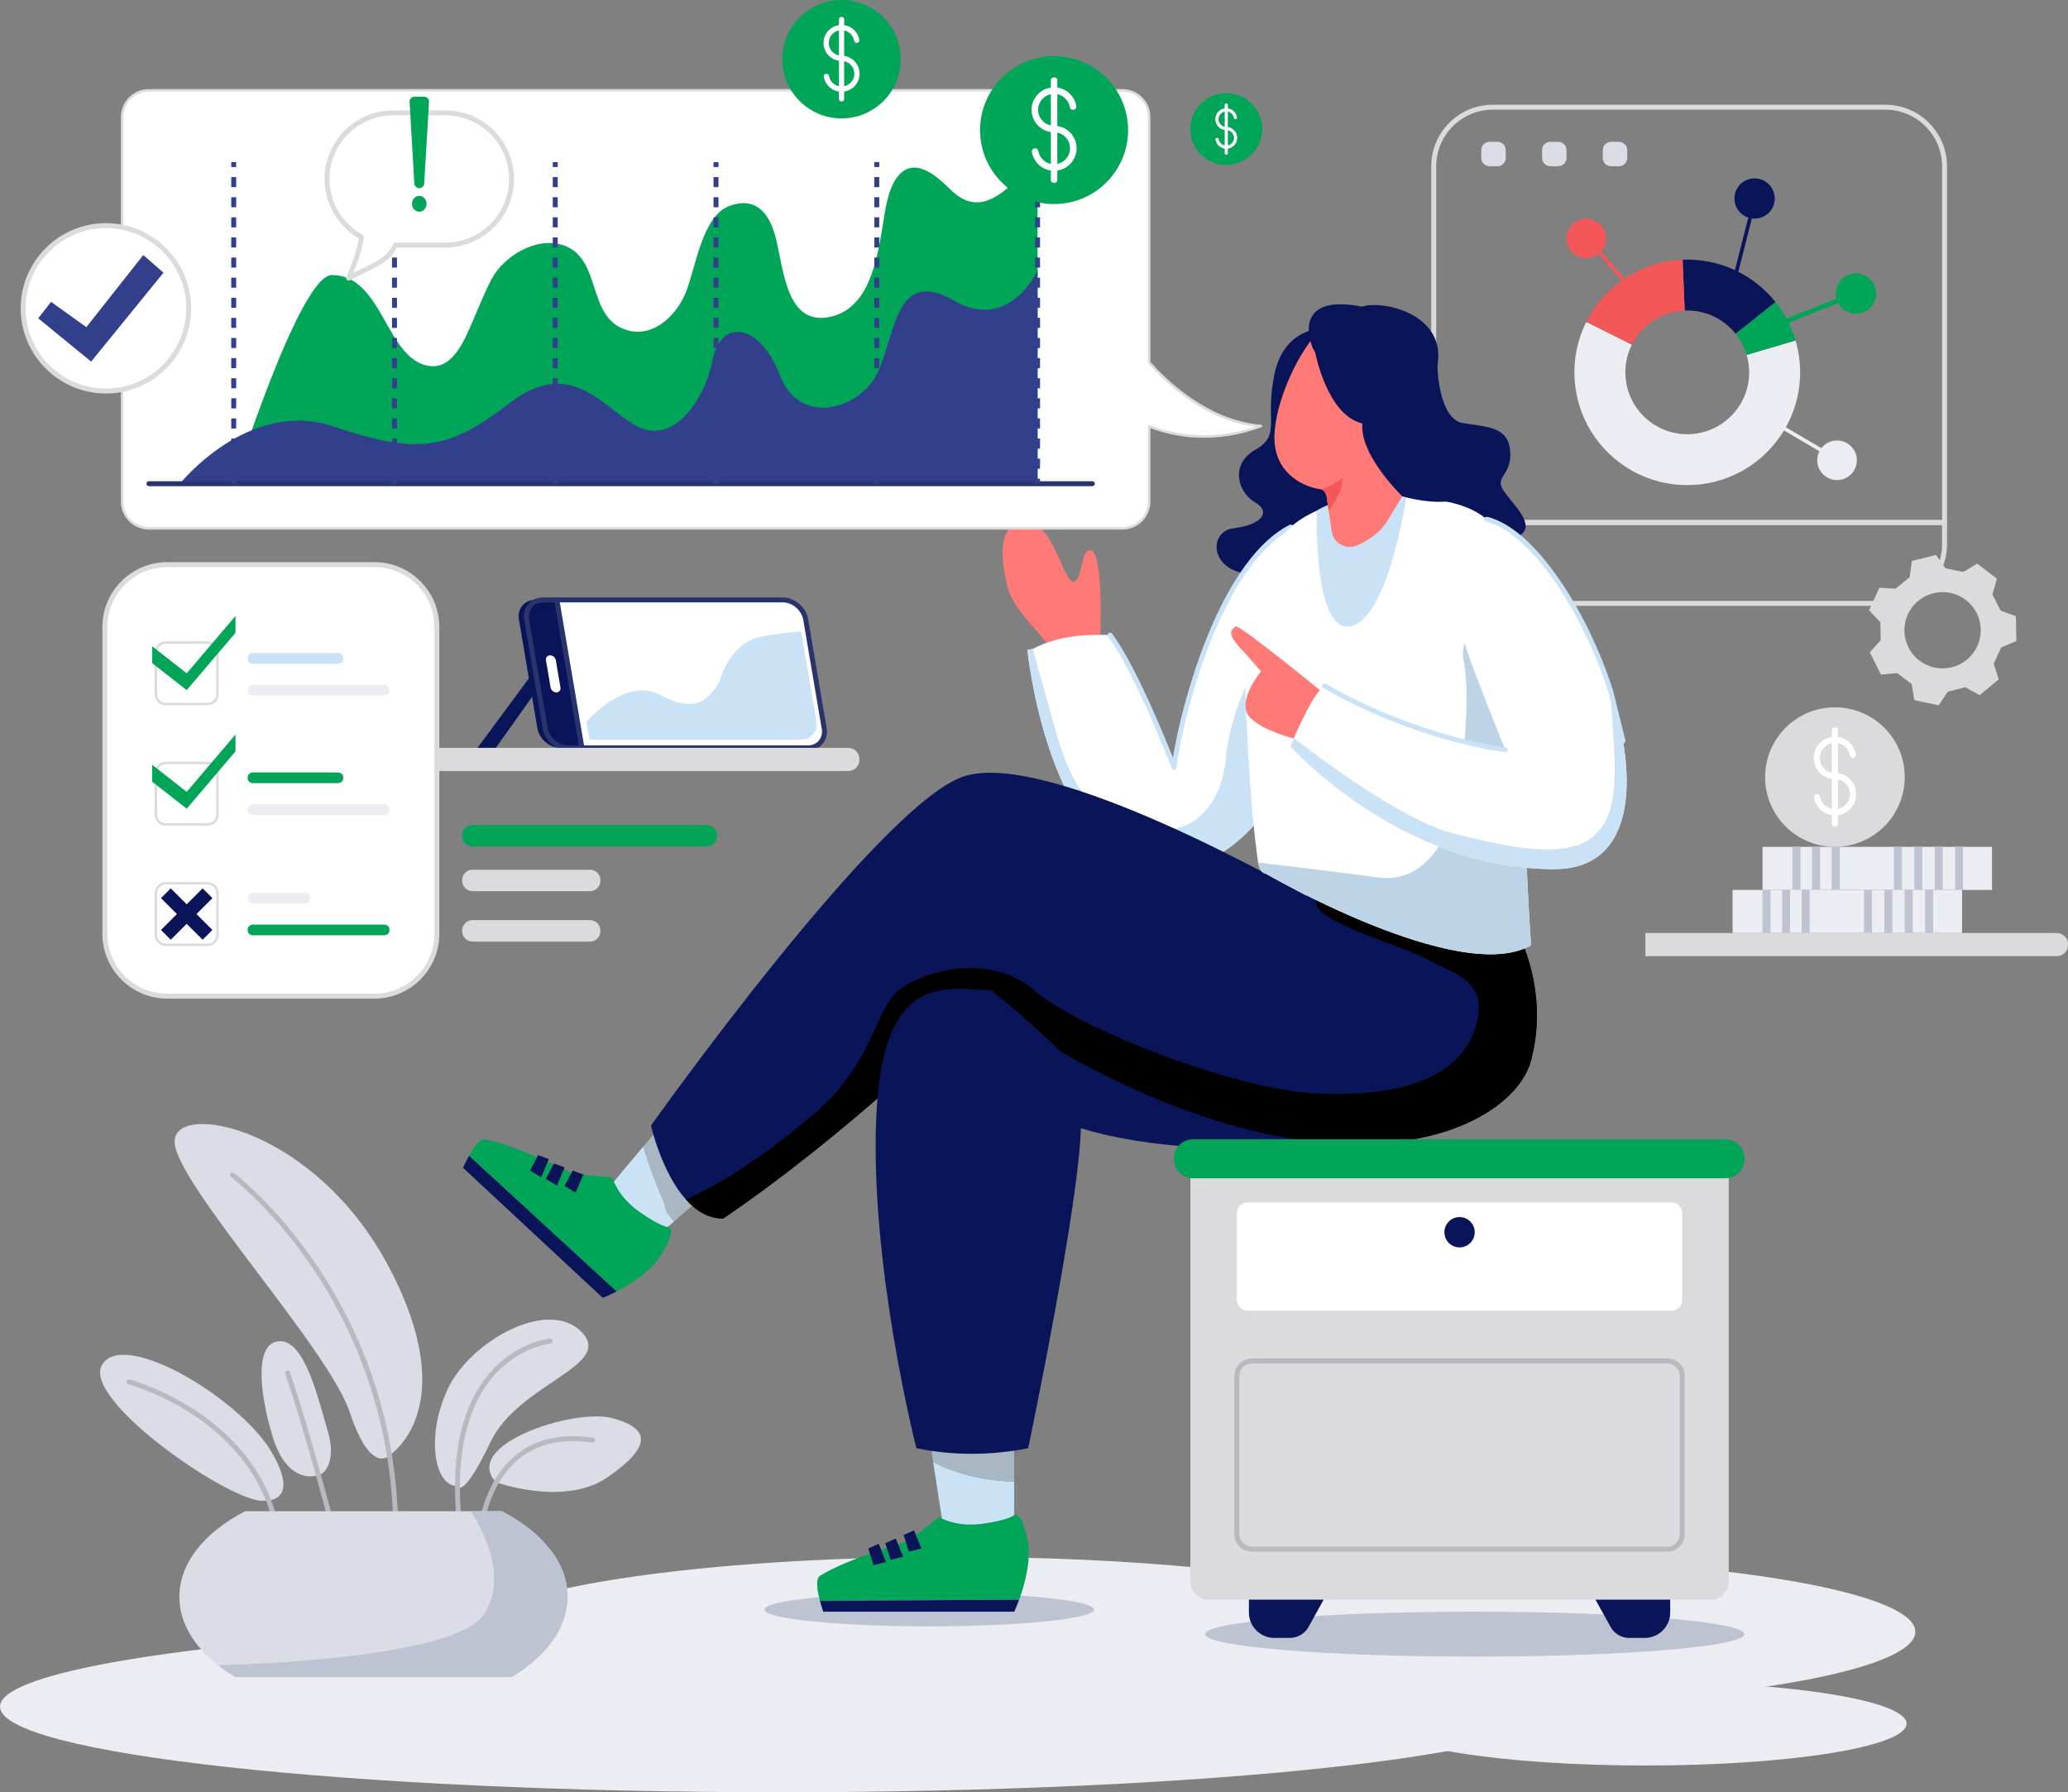 <svg width="457" height="396" viewBox="0 0 457 396" fill="none" xmlns="http://www.w3.org/2000/svg">
<rect x="0" y="0" width="457" height="396" fill="#808080" stroke="none"/>
<g clip-path="url(#clip0_9_1875)">
<path d="M445.587 141.649C445.538 138.976 445.535 138.84 445.486 136.167L442.103 134.904C441.409 133.531 440.993 132.705 440.299 131.332L441.294 127.863C439.172 126.234 439.063 126.151 436.94 124.524L433.842 126.378C432.334 126.064 431.427 125.874 429.921 125.56L427.826 122.62C425.228 123.263 425.096 123.295 422.497 123.937L422.016 127.513C420.831 128.494 420.117 129.084 418.931 130.065L415.323 129.868C414.206 132.298 414.149 132.421 413.031 134.851L415.531 137.456C415.559 138.993 415.576 139.919 415.604 141.457L413.201 144.151C414.407 146.537 414.469 146.66 415.673 149.047L419.27 148.719C420.491 149.656 421.226 150.22 422.447 151.156L423.058 154.712C425.677 155.26 425.811 155.287 428.431 155.834L430.418 152.82C431.912 152.451 432.811 152.229 434.306 151.859L437.471 153.599C439.533 151.894 439.638 151.808 441.7 150.103L440.579 146.672C441.222 145.274 441.609 144.433 442.251 143.035L445.587 141.649ZM429.072 147.679C424.414 147.563 420.732 143.697 420.849 139.044C420.966 134.391 424.837 130.713 429.495 130.829C434.154 130.945 437.836 134.813 437.718 139.466C437.602 144.119 433.731 147.796 429.072 147.679Z" fill="#DBDBDD"/>
<path d="M405.494 187.106C414.015 187.106 420.923 180.206 420.923 171.695C420.923 163.184 414.015 156.284 405.494 156.284C396.973 156.284 390.065 163.184 390.065 171.695C390.065 180.206 396.973 187.106 405.494 187.106Z" fill="#DBDBDD"/>
<path d="M405.494 170.787C403.613 170.787 402.096 169.228 402.169 167.334C402.235 165.611 403.64 164.207 405.365 164.142C407.064 164.077 408.494 165.286 408.773 166.89C408.83 167.22 409.113 167.463 409.447 167.463C409.872 167.463 410.192 167.079 410.121 166.661C409.734 164.417 407.75 162.719 405.38 162.776C402.891 162.835 400.859 164.863 400.801 167.351C400.739 169.992 402.864 172.153 405.495 172.153V172.152C407.376 172.152 408.893 173.711 408.82 175.605C408.754 177.327 407.35 178.732 405.625 178.797C403.925 178.861 402.495 177.652 402.217 176.048C402.16 175.718 401.877 175.476 401.543 175.476C401.117 175.476 400.797 175.86 400.869 176.278C401.256 178.522 403.239 180.22 405.609 180.164C408.1 180.105 410.13 178.076 410.188 175.589C410.249 172.948 408.124 170.787 405.494 170.787Z" fill="white"/>
<path d="M405.494 160.689C405.123 160.689 404.82 160.961 404.82 161.295V182.095C404.82 182.431 405.121 182.701 405.494 182.701C405.865 182.701 406.168 182.429 406.168 182.095V161.295C406.167 160.961 405.865 160.689 405.494 160.689Z" fill="white"/>
<path d="M429.717 115.998H316.834C316.532 115.998 316.287 115.753 316.287 115.451V36.74C316.287 29.239 322.396 23.138 329.905 23.138H416.646C424.155 23.138 430.263 29.239 430.263 36.74V115.453C430.264 115.753 430.02 115.998 429.717 115.998ZM317.382 114.906H429.17V36.74C429.17 29.843 423.552 24.23 416.646 24.23H329.906C323.001 24.23 317.382 29.841 317.382 36.74V114.906Z" fill="#DBDBDD"/>
<path d="M416.647 133.866H329.906C322.397 133.866 316.289 127.765 316.289 120.265V115.452C316.289 115.15 316.533 114.906 316.836 114.906H429.719C430.021 114.906 430.266 115.15 430.266 115.452V120.265C430.264 127.764 424.156 133.866 416.647 133.866ZM317.382 115.998V120.264C317.382 127.161 323 132.774 329.906 132.774H416.647C423.552 132.774 429.171 127.162 429.171 120.264V115.998H317.382Z" fill="#DBDBDD"/>
<path d="M243.082 142.214C243.082 142.214 244.101 121.559 240.879 121.559C238.66 121.559 239.433 127.961 237.263 128.503C235.093 129.045 232.529 114.501 226.317 115.227C220.104 115.951 221.287 123.916 222.619 129.534C223.95 135.152 231.051 140.618 232.381 143.869C233.714 147.119 243.082 142.214 243.082 142.214Z" fill="#FF7976"/>
<path d="M278.682 94.127C267.871 98.176 258.886 96.124 253.948 94.207V110.842C253.948 114.098 251.305 116.74 248.042 116.74H32.892C29.63 116.74 26.985 114.1 26.985 110.842V25.847C26.985 22.59 29.628 19.949 32.892 19.949H248.044C251.305 19.949 253.95 22.589 253.95 25.847V80.055C257.703 84.339 266.768 93.126 278.682 94.127Z" fill="white"/>
<path d="M248.042 117.011H32.892C29.485 117.011 26.712 114.243 26.712 110.842V25.847C26.712 22.444 29.483 19.677 32.892 19.677H248.044C251.451 19.677 254.223 22.445 254.223 25.847V79.952C257.667 83.862 266.805 92.855 278.707 93.855C278.834 93.865 278.937 93.963 278.955 94.09C278.973 94.216 278.9 94.338 278.781 94.383C273.95 96.192 269.01 96.965 264.099 96.677C260.687 96.478 257.367 95.781 254.225 94.603V110.842C254.222 114.243 251.451 117.011 248.042 117.011ZM32.892 20.224C29.786 20.224 27.259 22.746 27.259 25.848V110.842C27.259 113.942 29.786 116.466 32.892 116.466H248.044C251.149 116.466 253.676 113.944 253.676 110.842V94.207C253.676 94.117 253.721 94.033 253.795 93.981C253.87 93.93 253.964 93.919 254.049 93.952C258.356 95.625 267.008 97.819 277.465 94.272C272.632 93.651 267.806 91.728 263.104 88.548C258.896 85.702 255.693 82.456 253.745 80.235C253.701 80.185 253.677 80.121 253.677 80.055V25.847C253.677 22.746 251.151 20.222 248.045 20.222H32.892V20.224Z" fill="#DBDBDD"/>
<path d="M229.286 35.814V106.874H51.647C51.647 106.874 66.219 60.77 73.328 60.77C84.627 60.77 85.202 79.327 94.778 80.857C100.291 81.737 102.971 74.382 104.676 70.472C105.97 67.507 107.138 64.491 108.656 61.629C111.481 56.314 119.244 51.83 125.208 54.468C132.747 57.803 129.931 69.478 137.69 72.637C143.736 75.099 149.143 70.224 151.417 64.939C153.743 59.532 155 47.74 161.259 45.471C166.226 43.671 169.263 46.154 170.894 50.75C173.185 57.207 172.898 71.692 182.854 70.116C192.118 68.648 193.823 57.262 195.086 49.735C195.652 46.366 196.1 42.068 198.234 39.196C201.808 34.383 206.81 38.661 209.983 41.831C217.725 49.563 223.742 39.696 229.286 35.814Z" fill="#00A558"/>
<path d="M39.758 106.874C39.758 106.874 54.93 87.897 73.773 94.253C92.616 100.609 99.297 99.317 112.596 89.085C125.895 78.854 132.573 89.456 140.467 94.008C148.359 98.559 155.506 89.12 157.464 79.587C159.421 70.055 167.986 71.522 172.391 83.008C176.796 94.495 190.744 90.585 194.415 81.297C198.086 72.01 198.605 59.382 210.825 66.429C223.046 73.477 229.286 59.789 229.286 59.789V106.874H39.758Z" fill="#323F8B"/>
<path d="M241.4 107.42H32.907C32.605 107.42 32.36 107.176 32.36 106.874C32.36 106.571 32.605 106.327 32.907 106.327H241.4C241.703 106.327 241.947 106.571 241.947 106.874C241.947 107.176 241.701 107.42 241.4 107.42Z" fill="#29346D"/>
<path d="M52.194 105.782H51.1V106.875H52.194V105.782Z" fill="#323F8B"/>
<path d="M52.194 103.559H51.1V101.338H52.194V103.559ZM52.194 99.116H51.1V96.895H52.194V99.116ZM52.194 94.673H51.1V92.451H52.194V94.673ZM52.194 90.229H51.1V88.007H52.194V90.229ZM52.194 85.785H51.1V83.564H52.194V85.785ZM52.194 81.342H51.1V79.121H52.194V81.342ZM52.194 76.899H51.1V74.678H52.194V76.899ZM52.194 72.455H51.1V70.233H52.194V72.455ZM52.194 68.012H51.1V65.79H52.194V68.012ZM52.194 63.569H51.1V61.347H52.194V63.569ZM52.194 59.124H51.1V56.903H52.194V59.124ZM52.194 54.681H51.1V52.459H52.194V54.681ZM52.194 50.238H51.1V48.016H52.194V50.238ZM52.194 45.794H51.1V43.572H52.194V45.794ZM52.194 41.35H51.1V39.129H52.194V41.35Z" fill="#323F8B"/>
<path d="M52.194 35.814H51.1V36.907H52.194V35.814Z" fill="#323F8B"/>
<path d="M87.723 105.782H86.628V106.875H87.723V105.782Z" fill="#323F8B"/>
<path d="M87.723 103.559H86.628V101.338H87.723V103.559ZM87.723 99.116H86.628V96.895H87.723V99.116ZM87.723 94.673H86.628V92.451H87.723V94.673ZM87.723 90.229H86.628V88.007H87.723V90.229ZM87.723 85.785H86.628V83.564H87.723V85.785ZM87.723 81.342H86.628V79.121H87.723V81.342ZM87.723 76.899H86.628V74.678H87.723V76.899ZM87.723 72.455H86.628V70.233H87.723V72.455ZM87.723 68.012H86.628V65.79H87.723V68.012ZM87.723 63.569H86.628V61.347H87.723V63.569ZM87.723 59.124H86.628V56.903H87.723V59.124ZM87.723 54.681H86.628V52.459H87.723V54.681ZM87.723 50.238H86.628V48.016H87.723V50.238ZM87.723 45.794H86.628V43.572H87.723V45.794ZM87.723 41.35H86.628V39.129H87.723V41.35Z" fill="#323F8B"/>
<path d="M87.723 35.814H86.628V36.907H87.723V35.814Z" fill="#323F8B"/>
<path d="M123.251 105.782H122.156V106.875H123.251V105.782Z" fill="#323F8B"/>
<path d="M123.249 103.559H122.155V101.338H123.249V103.559ZM123.249 99.116H122.155V96.895H123.249V99.116ZM123.249 94.673H122.155V92.451H123.249V94.673ZM123.249 90.229H122.155V88.007H123.249V90.229ZM123.249 85.785H122.155V83.564H123.249V85.785ZM123.249 81.342H122.155V79.121H123.249V81.342ZM123.249 76.899H122.155V74.678H123.249V76.899ZM123.249 72.455H122.155V70.233H123.249V72.455ZM123.249 68.012H122.155V65.79H123.249V68.012ZM123.249 63.569H122.155V61.347H123.249V63.569ZM123.249 59.124H122.155V56.903H123.249V59.124ZM123.249 54.681H122.155V52.459H123.249V54.681ZM123.249 50.238H122.155V48.016H123.249V50.238ZM123.249 45.794H122.155V43.572H123.249V45.794ZM123.249 41.35H122.155V39.129H123.249V41.35Z" fill="#323F8B"/>
<path d="M123.251 35.814H122.157V36.907H123.251V35.814Z" fill="#323F8B"/>
<path d="M158.779 105.782H157.684V106.875H158.779V105.782Z" fill="#323F8B"/>
<path d="M158.777 103.559H157.683V101.338H158.777V103.559ZM158.777 99.116H157.683V96.895H158.777V99.116ZM158.777 94.673H157.683V92.451H158.777V94.673ZM158.777 90.229H157.683V88.007H158.777V90.229ZM158.777 85.785H157.683V83.564H158.777V85.785ZM158.777 81.342H157.683V79.121H158.777V81.342ZM158.777 76.899H157.683V74.678H158.777V76.899ZM158.777 72.455H157.683V70.233H158.777V72.455ZM158.777 68.012H157.683V65.79H158.777V68.012ZM158.777 63.569H157.683V61.347H158.777V63.569ZM158.777 59.124H157.683V56.903H158.777V59.124ZM158.777 54.681H157.683V52.459H158.777V54.681ZM158.777 50.238H157.683V48.016H158.777V50.238ZM158.777 45.794H157.683V43.572H158.777V45.794ZM158.777 41.35H157.683V39.129H158.777V41.35Z" fill="#323F8B"/>
<path d="M158.779 35.814H157.685V36.907H158.779V35.814Z" fill="#323F8B"/>
<path d="M194.307 105.782H193.213V106.875H194.307V105.782Z" fill="#323F8B"/>
<path d="M194.305 103.559H193.211V101.338H194.305V103.559ZM194.305 99.116H193.211V96.895H194.305V99.116ZM194.305 94.673H193.211V92.451H194.305V94.673ZM194.305 90.229H193.211V88.007H194.305V90.229ZM194.305 85.785H193.211V83.564H194.305V85.785ZM194.305 81.342H193.211V79.121H194.305V81.342ZM194.305 76.899H193.211V74.678H194.305V76.899ZM194.305 72.455H193.211V70.233H194.305V72.455ZM194.305 68.012H193.211V65.79H194.305V68.012ZM194.305 63.569H193.211V61.347H194.305V63.569ZM194.305 59.124H193.211V56.903H194.305V59.124ZM194.305 54.681H193.211V52.459H194.305V54.681ZM194.305 50.238H193.211V48.016H194.305V50.238ZM194.305 45.794H193.211V43.572H194.305V45.794ZM194.305 41.35H193.211V39.129H194.305V41.35Z" fill="#323F8B"/>
<path d="M194.307 35.814H193.213V36.907H194.307V35.814Z" fill="#323F8B"/>
<path d="M229.833 105.782H228.739V106.875H229.833V105.782Z" fill="#323F8B"/>
<path d="M229.833 103.559H228.739V101.338H229.833V103.559ZM229.833 99.116H228.739V96.895H229.833V99.116ZM229.833 94.673H228.739V92.451H229.833V94.673ZM229.833 90.229H228.739V88.007H229.833V90.229ZM229.833 85.785H228.739V83.564H229.833V85.785ZM229.833 81.342H228.739V79.121H229.833V81.342ZM229.833 76.899H228.739V74.678H229.833V76.899ZM229.833 72.455H228.739V70.233H229.833V72.455ZM229.833 68.012H228.739V65.79H229.833V68.012ZM229.833 63.569H228.739V61.347H229.833V63.569ZM229.833 59.124H228.739V56.903H229.833V59.124ZM229.833 54.681H228.739V52.459H229.833V54.681ZM229.833 50.238H228.739V48.016H229.833V50.238ZM229.833 45.794H228.739V43.572H229.833V45.794ZM229.833 41.35H228.739V39.129H229.833V41.35Z" fill="#323F8B"/>
<path d="M229.833 35.814H228.739V36.907H229.833V35.814Z" fill="#323F8B"/>
<path d="M363.613 390.09C395.485 390.09 421.321 385.95 421.321 380.842C421.321 375.735 395.485 371.594 363.613 371.594C331.742 371.594 305.905 375.735 305.905 380.842C305.905 385.95 331.742 390.09 363.613 390.09Z" fill="#ECEDF2"/>
<path d="M423.264 360.541C423.264 351.401 377.033 343.993 320.002 343.993C300.046 343.993 281.413 344.9 265.621 346.471C249.538 344.896 230.753 343.993 210.686 343.993C155.292 343.993 109.671 350.881 103.685 359.741C42.665 362.651 0 369.324 0 377.088C0 387.533 77.201 396 172.433 396C267.665 396 344.867 387.533 344.867 377.088C344.867 376.927 344.848 376.768 344.811 376.608C389.858 374.827 423.264 368.309 423.264 360.541Z" fill="#ECEDF2"/>
<path d="M205.335 359.336C225.446 359.336 241.749 357.682 241.749 355.642C241.749 353.603 225.446 351.949 205.335 351.949C185.225 351.949 168.922 353.603 168.922 355.642C168.922 357.682 185.225 359.336 205.335 359.336Z" fill="#BDC3D1"/>
<path d="M325.895 366.033C358.812 366.033 385.497 363.81 385.497 361.068C385.497 358.325 358.812 356.102 325.895 356.102C292.978 356.102 266.293 358.325 266.293 361.068C266.293 363.81 292.978 366.033 325.895 366.033Z" fill="#BDC3D1"/>
<path d="M98.422 24.943H86.893C78.817 24.943 72.269 31.482 72.269 39.548C72.269 45.083 75.351 49.899 79.895 52.376C79.463 55.447 78.515 57.699 77.049 61.457C81.826 58.884 85.793 57.841 87.39 54.154H98.422C106.498 54.154 113.045 47.615 113.045 39.548C113.044 31.482 106.497 24.943 98.422 24.943Z" fill="white"/>
<path d="M77.049 62.003C76.919 62.003 76.789 61.957 76.687 61.866C76.516 61.714 76.456 61.471 76.539 61.259L76.88 60.385C78.079 57.324 78.889 55.254 79.297 52.668C74.614 49.959 71.721 44.968 71.721 39.548C71.721 31.194 78.526 24.396 86.891 24.396H98.421C106.785 24.396 113.591 31.193 113.591 39.548C113.591 47.904 106.786 54.701 98.421 54.701H87.74C86.381 57.49 83.75 58.764 80.45 60.358C79.443 60.845 78.401 61.348 77.308 61.937C77.228 61.981 77.138 62.003 77.049 62.003ZM86.891 25.489C79.13 25.489 72.815 31.796 72.815 39.548C72.815 44.697 75.629 49.427 80.156 51.897C80.356 52.007 80.467 52.227 80.435 52.453C80.049 55.197 79.266 57.288 78.088 60.3C78.733 59.975 79.36 59.672 79.973 59.375C83.195 57.817 85.74 56.586 86.886 53.938C86.973 53.737 87.17 53.608 87.388 53.608H98.421C106.182 53.608 112.497 47.301 112.497 39.548C112.497 31.796 106.184 25.489 98.422 25.489H86.891Z" fill="#DBDBDD"/>
<path d="M92.657 41.584C92.08 41.584 91.602 41.134 91.568 40.557L90.511 22.514C90.474 21.888 90.972 21.36 91.6 21.36H93.715C94.342 21.36 94.841 21.888 94.804 22.514L93.746 40.557C93.712 41.134 93.235 41.584 92.657 41.584Z" fill="#00A558"/>
<path d="M92.657 46.781C93.551 46.781 94.275 45.995 94.275 45.025C94.275 44.056 93.551 43.27 92.657 43.27C91.764 43.27 91.04 44.056 91.04 45.025C91.04 45.995 91.764 46.781 92.657 46.781Z" fill="#00A558"/>
<path d="M83.195 220.102H36.515C29.145 220.102 23.169 214.134 23.169 206.771V138.085C23.169 130.724 29.143 124.755 36.515 124.755H83.194C90.564 124.755 96.54 130.722 96.54 138.085V206.771C96.54 214.133 90.565 220.102 83.195 220.102Z" fill="white"/>
<path d="M82.734 220.647H36.975C29.06 220.647 22.622 214.216 22.622 206.311V138.543C22.622 130.638 29.06 124.207 36.975 124.207H82.734C90.649 124.207 97.087 130.638 97.087 138.543V206.311C97.087 214.216 90.649 220.647 82.734 220.647ZM36.975 125.301C29.664 125.301 23.716 131.242 23.716 138.544V206.312C23.716 213.614 29.664 219.556 36.975 219.556H82.734C90.045 219.556 95.993 213.614 95.993 206.312V138.544C95.993 131.242 90.045 125.301 82.734 125.301H36.975Z" fill="#DBDBDD"/>
<path d="M45.942 155.567H36.571C35.401 155.567 34.452 154.62 34.452 153.451V144.091C34.452 142.923 35.401 141.975 36.571 141.975H45.942C47.112 141.975 48.061 142.923 48.061 144.091V153.451C48.061 154.621 47.112 155.567 45.942 155.567Z" fill="white"/>
<path d="M45.868 155.841H36.644C35.285 155.841 34.179 154.736 34.179 153.379V144.165C34.179 142.808 35.285 141.703 36.644 141.703H45.868C47.227 141.703 48.333 142.808 48.333 144.165V153.379C48.333 154.736 47.228 155.841 45.868 155.841ZM36.644 142.25C35.586 142.25 34.726 143.109 34.726 144.165V153.379C34.726 154.435 35.586 155.294 36.644 155.294H45.868C46.925 155.294 47.786 154.435 47.786 153.379V144.165C47.786 143.109 46.925 142.25 45.868 142.25H36.644Z" fill="#DBDBDD"/>
<path d="M45.942 182.163H36.571C35.401 182.163 34.452 181.215 34.452 180.047V170.687C34.452 169.518 35.401 168.571 36.571 168.571H45.942C47.112 168.571 48.061 169.518 48.061 170.687V180.047C48.061 181.215 47.112 182.163 45.942 182.163Z" fill="white"/>
<path d="M45.868 182.436H36.644C35.285 182.436 34.179 181.331 34.179 179.974V170.761C34.179 169.404 35.285 168.299 36.644 168.299H45.868C47.227 168.299 48.333 169.404 48.333 170.761V179.974C48.333 181.331 47.228 182.436 45.868 182.436ZM36.644 168.844C35.586 168.844 34.726 169.703 34.726 170.759V179.973C34.726 181.029 35.586 181.888 36.644 181.888H45.868C46.925 181.888 47.786 181.029 47.786 179.973V170.759C47.786 169.703 46.925 168.844 45.868 168.844H36.644Z" fill="#DBDBDD"/>
<path d="M45.942 208.757H36.571C35.401 208.757 34.452 207.809 34.452 206.641V197.281C34.452 196.112 35.401 195.165 36.571 195.165H45.942C47.112 195.165 48.061 196.112 48.061 197.281V206.641C48.061 207.81 47.112 208.757 45.942 208.757Z" fill="white"/>
<path d="M45.868 209.03H36.644C35.285 209.03 34.179 207.925 34.179 206.568V197.355C34.179 195.998 35.285 194.893 36.644 194.893H45.868C47.227 194.893 48.333 195.998 48.333 197.355V206.568C48.333 207.926 47.228 209.03 45.868 209.03ZM36.644 195.439C35.586 195.439 34.726 196.299 34.726 197.355V206.568C34.726 207.624 35.586 208.483 36.644 208.483H45.868C46.925 208.483 47.786 207.624 47.786 206.568V197.355C47.786 196.299 46.925 195.439 45.868 195.439H36.644Z" fill="#DBDBDD"/>
<path d="M52.04 136.099L41.256 148.772L33.632 142.796V146.52L41.256 152.496L52.04 139.822V136.099Z" fill="#00A558"/>
<path d="M52.04 162.29L41.256 174.963L33.632 168.988V172.711L41.256 178.687L52.04 166.014V162.29Z" fill="#00A558"/>
<path d="M46.94 198.445L44.778 196.285L41.256 199.803L37.735 196.285L35.573 198.445L39.095 201.961L35.573 205.479L37.735 207.639L41.256 204.121L44.778 207.639L46.94 205.479L43.418 201.961L46.94 198.445Z" fill="#091558"/>
<path d="M74.728 146.652H55.858C55.229 146.652 54.719 146.142 54.719 145.514V145.436C54.719 144.808 55.229 144.298 55.858 144.298H74.728C75.356 144.298 75.867 144.808 75.867 145.436V145.514C75.867 146.142 75.356 146.652 74.728 146.652Z" fill="#CAE2F5"/>
<path d="M84.939 153.673H55.858C55.229 153.673 54.719 153.164 54.719 152.535V152.457C54.719 151.829 55.229 151.32 55.858 151.32H84.939C85.568 151.32 86.079 151.829 86.079 152.457V152.535C86.079 153.164 85.568 153.673 84.939 153.673Z" fill="#ECEDF2"/>
<path d="M74.728 173.033H55.858C55.229 173.033 54.719 172.524 54.719 171.896V171.818C54.719 171.189 55.229 170.68 55.858 170.68H74.728C75.356 170.68 75.867 171.189 75.867 171.818V171.896C75.867 172.524 75.356 173.033 74.728 173.033Z" fill="#00A558"/>
<path d="M84.939 180.055H55.858C55.229 180.055 54.719 179.545 54.719 178.917V178.839C54.719 178.211 55.229 177.701 55.858 177.701H84.939C85.568 177.701 86.079 178.211 86.079 178.839V178.917C86.079 179.545 85.568 180.055 84.939 180.055Z" fill="#ECEDF2"/>
<path d="M67.43 199.628H55.858C55.229 199.628 54.719 199.118 54.719 198.49V198.412C54.719 197.784 55.229 197.274 55.858 197.274H67.43C68.059 197.274 68.569 197.784 68.569 198.412V198.49C68.569 199.118 68.059 199.628 67.43 199.628Z" fill="#ECEDF2"/>
<path d="M84.939 206.65H55.858C55.229 206.65 54.719 206.14 54.719 205.512V205.434C54.719 204.806 55.229 204.296 55.858 204.296H84.939C85.568 204.296 86.079 204.806 86.079 205.434V205.512C86.079 206.14 85.568 206.65 84.939 206.65Z" fill="#00A558"/>
<path d="M118.275 147.975L105.526 165.242H109.578L118.962 152.028L118.275 147.975Z" fill="#091558"/>
<path d="M180.41 160.89L176.339 136.905C175.93 134.501 173.668 132.553 171.283 132.553H121.338H118.255C115.871 132.553 114.269 134.501 114.678 136.905L118.749 160.89C119.158 163.293 121.42 165.242 123.804 165.242H126.888H176.834C179.217 165.242 180.819 163.293 180.41 160.89Z" fill="#091558"/>
<path d="M125.522 165.242H128.606L123.056 132.552H119.973C117.589 132.552 115.987 134.5 116.396 136.904L120.467 160.888C120.874 163.293 123.138 165.242 125.522 165.242Z" fill="#091558"/>
<path d="M128.606 165.788H125.522C122.887 165.788 120.377 163.631 119.928 160.981L115.856 136.996C115.628 135.652 115.946 134.389 116.75 133.437C117.531 132.513 118.675 132.005 119.973 132.005H123.056C123.323 132.005 123.551 132.198 123.596 132.461L129.145 165.15C129.171 165.309 129.128 165.471 129.023 165.594C128.919 165.717 128.766 165.788 128.606 165.788ZM119.973 133.1C119.003 133.1 118.156 133.47 117.585 134.144C116.992 134.845 116.76 135.794 116.935 136.814L121.007 160.798C121.371 162.947 123.397 164.696 125.522 164.696H127.958L122.594 133.1H119.973Z" fill="#29346D"/>
<path d="M178.552 165.242H128.604L127.887 161.011L123.056 132.553H173.002C175.386 132.553 177.648 134.501 178.057 136.905L178.536 139.733L182.128 160.89C182.537 163.293 180.935 165.242 178.552 165.242Z" fill="white"/>
<path d="M178.552 165.788H128.604C128.337 165.788 128.11 165.595 128.065 165.333L122.516 132.644C122.489 132.486 122.533 132.323 122.637 132.201C122.742 132.078 122.894 132.007 123.055 132.007H173C175.635 132.007 178.144 134.163 178.594 136.814L182.668 160.798C182.896 162.142 182.578 163.405 181.774 164.356C180.993 165.279 179.849 165.788 178.552 165.788ZM129.067 164.695H178.552C179.522 164.695 180.369 164.324 180.94 163.651C181.534 162.95 181.765 162.001 181.59 160.981L177.517 136.996C177.153 134.847 175.127 133.098 173.002 133.098H123.704L129.067 164.695Z" fill="#29346D"/>
<path d="M122.948 152.995C122.345 152.995 121.774 152.502 121.671 151.895L120.654 145.9C120.551 145.292 120.955 144.8 121.558 144.8C122.16 144.8 122.731 145.292 122.834 145.9L123.852 151.895C123.954 152.502 123.549 152.995 122.948 152.995Z" fill="white"/>
<path d="M397.802 82.272C397.802 84.839 397.41 87.332 396.679 89.677C395.95 92.021 394.883 94.216 393.538 96.203C390.85 100.176 387.053 103.327 382.571 105.222C379.584 106.484 376.29 107.183 372.862 107.183C370.291 107.184 367.793 106.791 365.447 106.062C363.1 105.333 360.904 104.267 358.914 102.924C354.937 100.239 351.781 96.447 349.885 91.971C348.621 88.988 347.922 85.697 347.922 82.273C347.922 79.706 348.315 77.211 349.044 74.866C349.447 73.572 349.953 72.323 350.552 71.129L360.621 76.159C360.489 76.419 360.366 76.684 360.252 76.955C359.562 78.588 359.181 80.37 359.179 82.273C359.179 83.7 359.395 85.058 359.794 86.339C360.193 87.619 360.774 88.817 361.513 89.909C362.989 92.094 365.091 93.835 367.538 94.867C369.172 95.556 370.957 95.939 372.862 95.939C374.29 95.939 375.65 95.724 376.932 95.325C378.214 94.928 379.415 94.346 380.508 93.608C382.694 92.133 384.437 90.036 385.471 87.591C386.162 85.958 386.544 84.176 386.544 82.274C386.543 80.921 386.351 79.63 385.99 78.412L396.79 75.235C397.448 77.469 397.802 79.838 397.802 82.272Z" fill="#ECEDF2"/>
<path d="M392.368 66.749L383.564 73.756C382.147 71.984 380.295 70.569 378.186 69.679C376.551 68.99 374.767 68.607 372.863 68.607C372.673 68.607 372.484 68.611 372.297 68.619L371.832 57.384C372.174 57.37 372.519 57.363 372.864 57.363C375.435 57.362 377.931 57.754 380.278 58.484C382.625 59.213 384.823 60.279 386.812 61.622C388.913 63.039 390.789 64.77 392.368 66.749Z" fill="#091558"/>
<path d="M372.296 68.618C371.073 68.666 369.903 68.875 368.791 69.219C367.51 69.617 366.309 70.199 365.216 70.936C363.27 72.248 361.676 74.053 360.621 76.157L350.552 71.128C351.037 70.161 351.584 69.229 352.185 68.339C354.873 64.366 358.67 61.215 363.153 59.319C365.839 58.184 368.773 57.505 371.831 57.382L372.296 68.618Z" fill="#F35757"/>
<path d="M396.791 75.232L385.991 78.409C385.972 78.341 385.952 78.273 385.931 78.206C385.533 76.926 384.95 75.727 384.213 74.635C384.008 74.333 383.792 74.04 383.565 73.755L392.369 66.747C393.774 68.508 394.948 70.464 395.841 72.572C396.205 73.436 396.523 74.324 396.791 75.232Z" fill="#00A558"/>
<path d="M408.794 65.369C408.688 65.106 408.391 64.98 408.129 65.085L394.204 70.656C393.941 70.761 393.814 71.058 393.918 71.32C394.024 71.582 394.321 71.709 394.583 71.603L408.51 66.033C408.772 65.927 408.898 65.63 408.794 65.369Z" fill="#00A558"/>
<path d="M410.143 69.3C412.601 69.3 414.593 67.31 414.593 64.856C414.593 62.401 412.601 60.411 410.143 60.411C407.686 60.411 405.694 62.401 405.694 64.856C405.694 67.31 407.686 69.3 410.143 69.3Z" fill="#00A558"/>
<path d="M387.737 48.305C390.195 48.305 392.187 46.316 392.187 43.861C392.187 41.406 390.195 39.416 387.737 39.416C385.28 39.416 383.287 41.406 383.287 43.861C383.287 46.316 385.28 48.305 387.737 48.305Z" fill="#091558"/>
<path d="M405.761 100.938L392.38 93.068C392.186 92.953 391.935 93.018 391.82 93.213C391.705 93.407 391.769 93.658 391.965 93.773L405.346 101.643C405.54 101.757 405.791 101.693 405.906 101.497C406.021 101.303 405.957 101.053 405.761 100.938Z" fill="#ECEDF2"/>
<path d="M405.963 106.071C408.381 106.071 410.34 104.114 410.34 101.699C410.34 99.285 408.381 97.328 405.963 97.328C403.546 97.328 401.586 99.285 401.586 101.699C401.586 104.114 403.546 106.071 405.963 106.071Z" fill="#ECEDF2"/>
<path d="M350.551 57.05C352.968 57.05 354.928 55.093 354.928 52.679C354.928 50.264 352.968 48.307 350.551 48.307C348.133 48.307 346.174 50.264 346.174 52.679C346.174 55.093 348.133 57.05 350.551 57.05Z" fill="#F35757"/>
<path d="M387.839 43.874C387.62 43.819 387.398 43.951 387.341 44.17L382.111 64.719C382.056 64.939 382.188 65.16 382.407 65.217C382.627 65.273 382.849 65.141 382.906 64.921L388.135 44.372C388.191 44.151 388.058 43.929 387.839 43.874Z" fill="#091558"/>
<path d="M361.733 64.588L352.743 54.277C352.595 54.107 352.336 54.088 352.166 54.237C351.995 54.385 351.977 54.644 352.126 54.814L361.115 65.125C361.263 65.295 361.522 65.314 361.693 65.164C361.863 65.015 361.881 64.758 361.733 64.588Z" fill="#F35757"/>
<path d="M317.643 81.053C317.643 81.053 317.931 92.584 323.248 93.473C328.565 94.363 333.196 94.191 333.71 99.502C334.224 104.812 330.622 105.154 331.908 107.81C333.194 110.464 340.534 116.404 335.278 118.531C330.022 120.657 321.104 125.111 315.958 107.638C310.815 90.165 317.643 81.053 317.643 81.053Z" fill="#091558"/>
<path d="M292.492 72.55C292.492 72.55 283.8 72.207 281.629 82.714C279.458 93.221 283.186 96.05 277.4 99.387C271.614 102.724 273.665 108.882 277.4 111.034C280.877 113.04 279 115.945 272.484 116.745C265.967 117.545 267.224 130.677 284.602 125.881C301.981 121.084 299.466 102.584 299.466 101.442C299.468 100.3 292.492 72.55 292.492 72.55Z" fill="#091558"/>
<path d="M209.029 340.514C224.122 340.514 224.122 340.514 224.122 340.514V327.367C217.95 327.203 211.704 325.867 206.208 323.019C207.175 329.385 208.592 338.544 209.029 340.514Z" fill="#CAE2F5"/>
<path d="M205.256 316.704C205.256 316.704 205.659 319.414 206.208 323.02C211.703 325.868 217.95 327.204 224.122 327.368V316.02L205.256 316.704Z" fill="#A8B7C2"/>
<path d="M146.497 265.06C144.782 261.229 143.361 257.326 142.181 253.295C138.889 257.189 135.664 261.043 134.818 262.188C144.724 273.561 144.724 273.561 144.724 273.561L148.933 269.903C148.346 269.211 147.808 268.472 147.326 267.687C146.912 266.856 146.912 265.889 146.497 265.06Z" fill="#CAE2F5"/>
<path d="M150.328 243.716C150.328 243.716 146.205 248.535 142.182 253.295C143.362 257.326 144.783 261.231 146.499 265.06C146.914 265.889 146.914 266.857 147.328 267.685C147.811 268.471 148.35 269.21 148.936 269.902L163.228 257.482L150.328 243.716Z" fill="#A8B7C2"/>
<path d="M285.176 170.742C285.176 170.742 284.678 171.782 283.722 173.404C279.818 180.028 268.266 196.338 251.733 190.972C231.154 184.292 227.037 143.596 227.037 143.596L228.229 143.384C232.907 140.903 238.677 140.001 245.301 140.331C245.301 140.331 250.362 146.351 259.449 169.557C260.753 158.759 269.283 124.512 285.249 116.452C297.378 110.327 285.176 170.742 285.176 170.742Z" fill="white"/>
<path d="M259.449 170.102C259.225 170.102 259.022 169.966 258.94 169.755C249.989 146.896 244.933 140.74 244.882 140.68C244.688 140.449 244.718 140.105 244.95 139.911C245.181 139.717 245.526 139.747 245.72 139.978C245.924 140.22 250.66 145.988 259.196 167.428C260.207 161.045 262.706 151.025 266.342 141.776C270.008 132.446 276.222 120.395 285.003 115.962C285.272 115.826 285.602 115.934 285.738 116.204C285.874 116.473 285.765 116.802 285.496 116.938C269.943 124.789 261.36 158.301 259.992 169.62C259.962 169.868 259.767 170.065 259.518 170.097C259.495 170.101 259.471 170.102 259.449 170.102Z" fill="#CAE2F5"/>
<path d="M283.722 173.404C279.818 180.028 268.266 196.338 251.733 190.972C231.154 184.292 227.037 143.596 227.037 143.596L228.229 143.384C229.134 146.632 230.69 152.193 233.318 161.551C238.742 180.856 244.659 178.592 252.747 182.235C260.834 185.88 269.708 180.069 270.892 167.658C272.075 155.248 278.584 145.496 278.584 145.496L283.722 173.404Z" fill="#CAE2F5"/>
<path d="M220.349 238.249C220.349 238.249 231.148 258.552 298.55 252.769C267.682 213.069 228.067 210.915 228.067 210.915L220.349 238.249Z" fill="#091558"/>
<path d="M338.341 234.299C333.796 251.448 289.101 270.575 216.904 221.467C211.592 226.744 186.669 251.02 159.808 269.243C156.506 269.243 153.773 267.494 151.559 265.015C146.181 258.998 143.859 248.688 143.859 248.688C143.859 248.688 194.024 178.094 212.802 171.604C231.715 165.069 288.432 197.813 288.432 197.813L291.455 198.156L320 201.396L333.708 202.953C333.708 202.953 334.233 203.738 334.969 205.168C337.33 209.753 341.871 220.981 338.341 234.299Z" fill="#091558"/>
<path d="M338.341 234.299C333.796 251.448 289.101 270.575 216.904 221.467C211.592 226.744 186.669 251.02 159.808 269.243C156.506 269.243 153.773 267.494 151.559 265.015C156.412 262.91 166.505 257.607 180.755 245.422C194.217 233.16 193.068 221.782 199.986 217.793C206.904 213.804 219.512 210.997 228.98 219.123C238.446 227.25 272.678 240.694 290.621 241.581C308.563 242.468 322.026 238.626 325.871 227.546C329.719 216.464 320.921 215.147 315.517 212.032C310.113 208.916 286.816 202.792 291.457 198.156C293.68 195.936 306.867 198.314 320.002 201.396C325.232 202.624 330.453 203.962 334.972 205.168C337.33 209.753 341.871 220.981 338.341 234.299Z" fill="black"/>
<path d="M338.341 208.861C322.593 217.943 279.632 192.987 279.632 192.987C279.632 192.987 278.412 193.037 278.039 190.58C277.328 185.93 276.156 175.771 275.316 155.93C274.03 125.611 285.25 116.449 285.25 116.449C285.25 116.449 295.123 106.341 319.047 110.708C330.444 112.789 334.282 119.332 335.689 133.155C337.236 148.348 335.849 172.335 338.341 208.861Z" fill="white"/>
<path d="M338.341 208.861C322.593 217.943 279.632 192.987 279.632 192.987C279.632 192.987 278.412 193.037 278.039 190.58C283.56 191.228 294.128 192.493 304.488 193.857C319.447 195.827 322.271 174.945 322.271 174.945C322.271 174.945 325.429 156.231 323.401 145.593C322.258 139.597 329.314 135.548 335.688 133.155C337.236 148.348 335.849 172.335 338.341 208.861Z" fill="#BDD4E6"/>
<path d="M293.573 154.026C293.573 154.026 273.702 137.762 273.061 138.402C272.42 139.042 270.699 139.601 274.186 143.293C275.431 144.605 278.682 148.35 278.682 148.35C278.682 148.35 272.913 155.215 276.315 158.613C279.717 162.01 288.346 163.912 289.332 163.912C290.32 163.914 293.573 154.026 293.573 154.026Z" fill="#FF7976"/>
<path d="M343.474 192.038C309.311 192.038 285.175 164.923 285.175 164.923C285.175 164.923 285.461 164.201 285.939 163.089C287.375 159.731 290.535 152.824 292.721 151.564C313.353 163.462 332.659 165.664 332.659 165.664C332.659 165.664 324.925 146.765 323.4 141.285L328.541 114.728C338.61 117.171 350.266 134.934 355.966 152.818C362.195 172.356 361.311 192.038 343.474 192.038Z" fill="white"/>
<path d="M332.66 166.21C332.639 166.21 332.618 166.209 332.598 166.207C332.549 166.201 327.645 165.627 320.284 163.602C313.496 161.734 303.157 158.211 292.449 152.036C292.187 151.886 292.097 151.552 292.249 151.291C292.4 151.029 292.734 150.939 292.996 151.091C303.595 157.203 313.829 160.692 320.548 162.542C327.834 164.549 332.674 165.116 332.723 165.121C333.023 165.156 333.238 165.426 333.204 165.726C333.172 166.005 332.935 166.21 332.66 166.21Z" fill="#CAE2F5"/>
<path d="M358.66 164.269C358.414 164.269 358.191 164.102 358.13 163.853L355.441 152.967C352.596 144.048 348.336 135.287 343.445 128.296C338.341 121.003 333.003 116.373 328.412 115.26C328.118 115.188 327.938 114.893 328.01 114.6C328.081 114.307 328.377 114.127 328.671 114.198C334.886 115.706 340.623 122.357 344.341 127.672C349.296 134.755 353.61 143.627 356.487 152.654C356.491 152.666 356.494 152.678 356.496 152.688L359.19 163.593C359.263 163.886 359.083 164.182 358.789 164.254C358.747 164.263 358.704 164.269 358.66 164.269Z" fill="#CAE2F5"/>
<path d="M234.372 232.361C227.116 225.114 218.977 218.753 218.977 218.753C209.505 218.753 195.051 213.869 193.637 246.888C192.223 279.906 202.512 319.989 202.512 319.989C210.668 321.643 218.901 321.611 227.209 319.989C227.209 319.989 238.87 264.487 238.87 248.223L234.372 232.361Z" fill="#091558"/>
<path d="M310.758 109.907C310.758 109.907 306.82 136.643 298.487 138.384C290.154 140.125 290.987 112.83 290.987 112.83C290.987 112.83 297.559 108.194 310.758 109.907Z" fill="#CAE2F5"/>
<path d="M309.904 109.681C309.18 110.803 308.171 112.435 306.777 114.804C305.131 117.599 302.503 119.377 299.906 120.507C297.461 121.571 294.674 120.016 294.29 117.38L293.625 112.828L293.185 109.808C293.185 109.808 292.977 108.241 291.732 108.083C288.826 107.713 281.967 105.209 281.642 97.231C281.231 87.146 291.814 65.319 302.24 68.694C312.666 72.068 311.668 84.312 308.894 95.354C307.48 100.993 308.534 106.066 309.904 109.681Z" fill="#FF7976"/>
<path d="M290.621 77.803C290.621 77.803 293.242 91.77 301.068 93.563C300.382 100.529 309.904 109.681 309.904 109.681C309.904 109.681 317.125 111.824 322.323 110.38C321.603 97.728 316.474 90.708 317.761 79.974C319.048 69.239 305.531 66.269 300.954 67.754C284.832 64.556 289.685 76.868 290.621 77.803Z" fill="#091558"/>
<path d="M293.628 112.83C293.628 112.83 293.628 112.83 293.625 112.83L293.185 109.81C293.185 109.81 292.977 108.243 291.732 108.084C293.7 107.89 296.624 105.667 296.624 105.667C297.138 108.195 293.628 112.83 293.628 112.83Z" fill="#F35757"/>
<path d="M227.094 340.514C225.836 333.719 224.122 334.747 224.122 334.747C224.122 334.747 222.978 335.889 217.033 336.689C211.087 337.488 207.542 335.204 207.542 335.204L200.682 340.514C200.682 340.514 186.996 344.477 181.202 348.183C180.15 348.856 180.644 351.632 181.195 353.709L225.212 353.456C226.37 350.331 227.922 344.989 227.094 340.514Z" fill="#00A558"/>
<path d="M181.197 353.709C181.553 355.051 181.933 356.102 181.933 356.102H224.122C224.122 356.102 224.615 355.077 225.213 353.458L181.197 353.709Z" fill="#091558"/>
<path d="M102.334 258.03L133.196 286.762C133.196 286.762 134.475 286.263 136.27 285.331L103.667 255.342C102.881 256.748 102.334 258.03 102.334 258.03Z" fill="#091558"/>
<path d="M147.773 271.14C147.773 271.14 146.156 271.197 141.262 267.733C136.367 264.269 135.334 260.184 135.334 260.184L126.691 259.396C126.691 259.396 113.973 252.974 107.205 251.74C106.069 251.533 104.673 253.54 103.667 255.342L136.269 285.331C139.262 283.779 143.688 281.025 146.011 277.384C149.728 271.557 147.773 271.14 147.773 271.14Z" fill="#00A558"/>
<path d="M275.995 348.698V356.283C275.995 359.383 278.511 361.896 281.616 361.896H285.058C286.767 361.896 288.341 360.968 289.167 359.476L295.126 348.698H275.995Z" fill="#091558"/>
<path d="M369.09 348.698V356.283C369.09 359.383 366.573 361.896 363.469 361.896H360.026C358.318 361.896 356.744 360.968 355.918 359.476L349.959 348.698H369.09Z" fill="#091558"/>
<path d="M377.967 353.456H267.117C264.871 353.456 263.05 351.637 263.05 349.395V256.034H382.033V349.395C382.033 351.639 380.214 353.456 377.967 353.456Z" fill="#DBDBDD"/>
<path d="M118.922 255.222L117.148 258.638L119.581 260.115L121.289 256.109L118.922 255.222Z" fill="#091558"/>
<path d="M122.407 257.061L120.633 260.477L123.064 261.953L124.774 257.948L122.407 257.061Z" fill="#091558"/>
<path d="M126.549 258.638L124.774 262.053L127.206 263.53L128.916 259.524L126.549 258.638Z" fill="#091558"/>
<path d="M191.879 342.137L193.042 345.806L195.808 345.132L194.181 341.093L191.879 342.137Z" fill="#091558"/>
<path d="M195.646 340.977L196.808 344.645L199.573 343.972L197.946 339.932L195.646 340.977Z" fill="#091558"/>
<path d="M199.69 339.166L200.853 342.834L203.619 342.161L201.992 338.122L199.69 339.166Z" fill="#091558"/>
<path d="M343.474 192.038C309.311 192.038 285.175 164.924 285.175 164.924C285.175 164.924 285.461 164.201 285.939 163.089C291.599 167.465 309.949 181.207 320.693 184.011C333.513 187.356 347.578 190.352 353.076 183.806C359.113 177.776 356.077 162.67 355.966 152.819C362.195 172.356 361.311 192.038 343.474 192.038Z" fill="#CAE2F5"/>
<path d="M440.212 187.108H389.498V196.63H440.212V187.108Z" fill="#ECEDF2"/>
<path d="M418.539 196.629H420.305V187.106H418.539V196.629Z" fill="#BDC3D1"/>
<path d="M406.535 187.107H404.77V196.63H406.535V187.107Z" fill="#BDC3D1"/>
<path d="M402.21 187.107H400.444V196.63H402.21V187.107Z" fill="#BDC3D1"/>
<path d="M397.884 187.107H396.119V196.63H397.884V187.107Z" fill="#BDC3D1"/>
<path d="M423.042 196.629H424.808V187.106H423.042V196.629Z" fill="#BDC3D1"/>
<path d="M427.544 196.629H429.309V187.106H427.544V196.629Z" fill="#BDC3D1"/>
<path d="M432.046 196.629H433.812V187.106H432.046V196.629Z" fill="#BDC3D1"/>
<path d="M433.591 196.63H382.876V206.153H433.591V196.63Z" fill="#ECEDF2"/>
<path d="M411.919 206.151H413.685V196.629H411.919V206.151Z" fill="#BDC3D1"/>
<path d="M399.914 196.63H398.149V206.152H399.914V196.63Z" fill="#BDC3D1"/>
<path d="M395.589 196.63H393.823V206.152H395.589V196.63Z" fill="#BDC3D1"/>
<path d="M391.263 196.63H389.498V206.152H391.263V196.63Z" fill="#BDC3D1"/>
<path d="M416.422 206.151H418.188V196.629H416.422V206.151Z" fill="#BDC3D1"/>
<path d="M420.923 206.151H422.689V196.629H420.923V206.151Z" fill="#BDC3D1"/>
<path d="M425.425 206.151H427.19V196.629H425.425V206.151Z" fill="#BDC3D1"/>
<path d="M381.314 260.345H263.621C261.317 260.345 259.45 258.48 259.45 256.179V255.891C259.45 253.59 261.317 251.725 263.621 251.725H381.314C383.618 251.725 385.485 253.59 385.485 255.891V256.179C385.485 258.48 383.618 260.345 381.314 260.345Z" fill="#00A558"/>
<path d="M369.33 289.599H275.753C274.41 289.599 273.323 288.511 273.323 287.171V268.092C273.323 266.751 274.412 265.665 275.753 265.665H369.33C370.673 265.665 371.761 266.752 371.761 268.092V287.171C371.762 288.511 370.673 289.599 369.33 289.599Z" fill="white"/>
<path d="M368.448 342.834H276.637C274.508 342.834 272.776 341.104 272.776 338.977V304.02C272.776 301.893 274.508 300.163 276.637 300.163H368.448C370.577 300.163 372.309 301.893 372.309 304.02V338.977C372.308 341.105 370.577 342.834 368.448 342.834ZM276.637 301.256C275.111 301.256 273.87 302.495 273.87 304.02V338.977C273.87 340.502 275.111 341.741 276.637 341.741H368.448C369.974 341.741 371.215 340.502 371.215 338.977V304.02C371.215 302.495 369.974 301.256 368.448 301.256H276.637Z" fill="#B8B8C1"/>
<path d="M322.542 275.612C324.394 275.612 325.895 274.113 325.895 272.263C325.895 270.414 324.394 268.914 322.542 268.914C320.691 268.914 319.19 270.414 319.19 272.263C319.19 274.113 320.691 275.612 322.542 275.612Z" fill="#091558"/>
<path d="M23.412 86.395C33.515 86.395 41.705 78.215 41.705 68.124C41.705 58.033 33.515 49.852 23.412 49.852C13.309 49.852 5.119 58.033 5.119 68.124C5.119 78.215 13.309 86.395 23.412 86.395Z" fill="white"/>
<path d="M23.412 86.942C13.023 86.942 4.571 78.5 4.571 68.124C4.571 57.747 13.023 49.306 23.412 49.306C33.801 49.306 42.252 57.747 42.252 68.124C42.252 78.5 33.801 86.942 23.412 86.942ZM23.412 50.399C13.627 50.399 5.666 58.351 5.666 68.124C5.666 77.897 13.627 85.849 23.412 85.849C33.197 85.849 41.158 77.897 41.158 68.124C41.158 58.349 33.198 50.399 23.412 50.399Z" fill="#DBDBDD"/>
<path d="M8.448 70.336L20.143 79.894L36.132 60.247L31.662 56.353L19.08 72.283L11.284 66.698L8.448 70.336Z" fill="#323F8B"/>
<path d="M101.085 328.355C101.085 328.355 102.187 331.605 108.4 318.604C114.613 305.604 135.964 301.728 128.452 294.225C120.941 286.723 103.814 296.442 98.932 306.932C94.05 317.422 95.989 328.355 101.085 328.355Z" fill="#DADDE5"/>
<path d="M109.66 327.526C109.66 327.526 124.797 332.975 134.285 326.39C143.772 319.804 143.977 315.724 135.421 313.369C126.865 311.014 101.731 319.311 109.66 327.526Z" fill="#DADDE5"/>
<path d="M86.075 321.545C86.075 321.545 102.371 311.322 86.075 280.196C69.778 249.071 38.59 243.161 38.59 252.223C38.59 261.285 72.536 297.813 77.27 311.997C82.003 326.18 86.075 321.545 86.075 321.545Z" fill="#DADDE5"/>
<path d="M58.325 331.572C58.325 331.572 66.789 332.326 59.98 320.775C53.171 309.223 27.653 293.655 22.625 301.439C17.598 309.225 51.663 332.451 58.325 331.572Z" fill="#DADDE5"/>
<path d="M61.282 338.76C61.024 338.76 60.795 338.577 60.745 338.315C58.284 325.342 49.636 317.216 42.814 312.684C35.388 307.75 28.45 305.878 28.38 305.86C28.088 305.783 27.914 305.484 27.991 305.192C28.069 304.9 28.368 304.726 28.66 304.804C28.73 304.822 35.816 306.731 43.39 311.755C47.845 314.71 51.601 318.152 54.556 321.985C58.257 326.784 60.7 332.211 61.82 338.113C61.876 338.408 61.681 338.695 61.383 338.75C61.349 338.757 61.315 338.76 61.282 338.76Z" fill="#B8B8C1"/>
<path d="M87.47 339.624C87.168 339.624 86.923 339.38 86.923 339.078C86.923 312.156 77.17 292.108 68.988 280.029C60.115 266.929 51.123 260.114 51.033 260.047C50.791 259.866 50.742 259.523 50.923 259.282C51.104 259.041 51.447 258.992 51.688 259.173C51.779 259.241 60.893 266.142 69.867 279.379C75.135 287.15 79.333 295.557 82.344 304.37C86.108 315.384 88.015 327.062 88.015 339.079C88.017 339.38 87.773 339.624 87.47 339.624Z" fill="#B8B8C1"/>
<path d="M101.447 336.613C101.168 336.613 100.93 336.401 100.904 336.118C100.173 328.362 100.547 321.516 102.017 315.77C103.239 310.993 105.227 306.93 107.924 303.694C113.891 296.537 121.21 295.816 121.518 295.788C121.818 295.76 122.084 295.984 122.111 296.285C122.138 296.584 121.916 296.849 121.616 296.877C121.544 296.884 114.413 297.603 108.746 304.416C102.946 311.391 100.674 322.022 101.993 336.015C102.021 336.316 101.8 336.581 101.5 336.611C101.482 336.613 101.464 336.613 101.447 336.613Z" fill="#B8B8C1"/>
<path d="M106.185 338.697C106.169 338.697 106.153 338.696 106.137 338.695C105.836 338.668 105.614 338.404 105.639 338.103C105.649 337.994 105.885 335.368 107.053 331.979C108.136 328.84 110.258 324.441 114.222 321.317C118.587 317.877 124.242 316.649 131.031 317.667C131.329 317.712 131.536 317.991 131.491 318.289C131.446 318.587 131.167 318.793 130.868 318.748C124.392 317.778 119.022 318.929 114.905 322.171C107.708 327.838 106.737 338.095 106.73 338.198C106.704 338.482 106.465 338.697 106.185 338.697Z" fill="#B8B8C1"/>
<path d="M69.721 326.068C69.721 326.068 63.466 327.955 60.275 317.5C57.083 307.044 56.316 296.332 61.935 296.332C67.553 296.332 70.488 309.834 72.403 316.09C74.318 322.345 72.104 326.068 69.721 326.068Z" fill="#DADDE5"/>
<path d="M73.126 336.613C72.882 336.613 72.662 336.451 72.597 336.205C72.546 336.007 67.335 316.21 63.05 303.539C62.953 303.253 63.107 302.944 63.394 302.846C63.679 302.75 63.99 302.903 64.086 303.19C68.382 315.894 73.603 335.729 73.654 335.928C73.731 336.22 73.556 336.518 73.264 336.595C73.218 336.608 73.172 336.613 73.126 336.613Z" fill="#B8B8C1"/>
<path d="M125.434 352.823C125.434 359.73 120.712 365.986 113.068 370.542H52.004C50.647 369.735 49.381 368.87 48.219 367.96C42.831 363.744 39.637 358.505 39.637 352.824C39.637 345.288 45.259 338.524 54.169 333.902H110.902C119.812 338.523 125.434 345.287 125.434 352.823Z" fill="#DADDE5"/>
<path d="M125.434 352.823C125.434 359.73 120.712 365.986 113.068 370.542H52.004C50.647 369.735 49.381 368.87 48.219 367.961C61.156 367.578 101.069 365.672 106.982 356.655C112.099 348.852 107.195 338.841 104.09 333.901H110.9C119.812 338.523 125.434 345.287 125.434 352.823Z" fill="#BDC3D1"/>
<path d="M156.15 187.033H104.43C103.161 187.033 102.133 186.007 102.133 184.739V184.581C102.133 183.314 103.161 182.287 104.43 182.287H156.15C157.419 182.287 158.447 183.314 158.447 184.581V184.739C158.447 186.007 157.419 187.033 156.15 187.033Z" fill="#00A558"/>
<path d="M130.384 196.912H104.43C103.161 196.912 102.133 195.885 102.133 194.618V194.46C102.133 193.193 103.161 192.166 104.43 192.166H130.384C131.653 192.166 132.681 193.193 132.681 194.46V194.618C132.681 195.885 131.653 196.912 130.384 196.912Z" fill="#DBDBDD"/>
<path d="M130.384 208.047H104.43C103.161 208.047 102.133 207.02 102.133 205.752V205.594C102.133 204.327 103.161 203.3 104.43 203.3H130.384C131.653 203.3 132.681 204.327 132.681 205.594V205.752C132.681 207.018 131.653 208.047 130.384 208.047Z" fill="#DBDBDD"/>
<path d="M187.45 170.361H96.54V165.243H187.45C188.818 165.243 189.927 166.35 189.927 167.717V167.887C189.927 169.253 188.818 170.361 187.45 170.361Z" fill="#DBDBDD"/>
<path d="M454.523 211.27H363.613V206.152H454.523C455.891 206.152 457 207.26 457 208.626V208.796C457 210.163 455.891 211.27 454.523 211.27Z" fill="#DBDBDD"/>
<path d="M177.064 163.449H130.277L129.605 159.486C129.605 159.486 138.206 149.38 145.873 153.533C153.541 157.686 156.496 154.825 158.991 150.58C158.991 150.58 161.023 142.184 168.137 140.708C171.695 139.97 174.742 139.693 177.051 139.554L180.416 159.373C180.798 161.625 179.296 163.449 177.064 163.449Z" fill="#CAE2F5"/>
<path d="M330.926 36.726H329.174C328.167 36.726 327.35 35.911 327.35 34.905V33.154C327.35 32.149 328.167 31.333 329.174 31.333H330.926C331.934 31.333 332.75 32.149 332.75 33.154V34.905C332.749 35.911 331.934 36.726 330.926 36.726Z" fill="#DADDE5"/>
<path d="M344.351 36.726H342.599C341.592 36.726 340.775 35.911 340.775 34.905V33.154C340.775 32.149 341.592 31.333 342.599 31.333H344.351C345.358 31.333 346.175 32.149 346.175 33.154V34.905C346.174 35.911 345.358 36.726 344.351 36.726Z" fill="#DADDE5"/>
<path d="M357.774 36.726H356.022C355.015 36.726 354.198 35.911 354.198 34.905V33.154C354.198 32.149 355.015 31.333 356.022 31.333H357.774C358.781 31.333 359.598 32.149 359.598 33.154V34.905C359.598 35.911 358.781 36.726 357.774 36.726Z" fill="#DADDE5"/>
<path d="M232.938 45.089C241.972 45.089 249.295 37.774 249.295 28.751C249.295 19.728 241.972 12.413 232.938 12.413C223.904 12.413 216.581 19.728 216.581 28.751C216.581 37.774 223.904 45.089 232.938 45.089Z" fill="#00A558"/>
<path d="M232.938 27.787C230.944 27.787 229.337 26.135 229.413 24.127C229.483 22.3 230.973 20.812 232.8 20.744C234.602 20.675 236.118 21.957 236.414 23.657C236.474 24.007 236.773 24.264 237.129 24.264C237.579 24.264 237.919 23.858 237.842 23.414C237.431 21.035 235.329 19.236 232.816 19.296C230.176 19.358 228.023 21.508 227.962 24.145C227.896 26.945 230.149 29.237 232.938 29.237V29.235C234.932 29.235 236.539 30.888 236.463 32.896C236.392 34.723 234.903 36.21 233.075 36.279C231.274 36.347 229.758 35.066 229.462 33.366C229.401 33.016 229.103 32.758 228.747 32.758C228.296 32.758 227.957 33.165 228.033 33.608C228.444 35.987 230.547 37.788 233.058 37.728C235.699 37.666 237.851 35.515 237.914 32.877C237.978 30.078 235.726 27.787 232.938 27.787Z" fill="white"/>
<path d="M232.938 17.082C232.544 17.082 232.224 17.37 232.224 17.725V39.776C232.224 40.131 232.544 40.418 232.938 40.418C233.332 40.418 233.651 40.131 233.651 39.776V17.725C233.651 17.37 233.332 17.082 232.938 17.082Z" fill="white"/>
<path d="M185.971 26.162C193.205 26.162 199.068 20.306 199.068 13.081C199.068 5.857 193.205 0 185.971 0C178.738 0 172.875 5.857 172.875 13.081C172.875 20.306 178.738 26.162 185.971 26.162Z" fill="#00A558"/>
<path d="M185.972 12.31C184.375 12.31 183.088 10.988 183.149 9.38C183.204 7.917 184.398 6.727 185.861 6.671C187.304 6.617 188.517 7.643 188.753 9.004C188.802 9.284 189.042 9.49 189.326 9.49C189.686 9.49 189.959 9.163 189.898 8.808C189.569 6.904 187.885 5.464 185.874 5.511C183.761 5.561 182.036 7.282 181.987 9.394C181.934 11.636 183.738 13.471 185.97 13.471C187.567 13.471 188.854 14.793 188.793 16.402C188.738 17.865 187.544 19.056 186.081 19.111C184.638 19.165 183.425 18.14 183.188 16.779C183.139 16.499 182.9 16.293 182.616 16.293C182.255 16.293 181.983 16.619 182.044 16.974C182.373 18.879 184.057 20.32 186.067 20.273C188.181 20.222 189.905 18.5 189.953 16.389C190.009 14.143 188.205 12.31 185.972 12.31Z" fill="white"/>
<path d="M185.972 3.738C185.656 3.738 185.399 3.968 185.399 4.253V21.908C185.399 22.192 185.656 22.423 185.972 22.423C186.287 22.423 186.544 22.193 186.544 21.908V4.253C186.544 3.969 186.287 3.738 185.972 3.738Z" fill="white"/>
<path d="M270.99 36.441C275.375 36.441 278.93 32.891 278.93 28.511C278.93 24.131 275.375 20.58 270.99 20.58C266.605 20.58 263.05 24.131 263.05 28.511C263.05 32.891 266.605 36.441 270.99 36.441Z" fill="#00A558"/>
<path d="M270.99 28.043C270.023 28.043 269.242 27.241 269.279 26.267C269.312 25.38 270.036 24.658 270.923 24.625C271.798 24.592 272.532 25.213 272.676 26.038C272.706 26.209 272.851 26.333 273.024 26.333C273.243 26.333 273.407 26.135 273.37 25.919C273.171 24.765 272.15 23.892 270.931 23.921C269.649 23.951 268.605 24.995 268.574 26.275C268.543 27.634 269.636 28.746 270.99 28.746C271.958 28.746 272.739 29.548 272.702 30.522C272.669 31.409 271.944 32.131 271.058 32.164C270.183 32.197 269.448 31.576 269.304 30.751C269.275 30.58 269.129 30.456 268.956 30.456C268.737 30.456 268.573 30.654 268.61 30.869C268.81 32.025 269.83 32.898 271.05 32.869C272.332 32.839 273.377 31.795 273.406 30.514C273.436 29.155 272.343 28.043 270.99 28.043Z" fill="white"/>
<path d="M270.99 22.848C270.798 22.848 270.644 22.988 270.644 23.159V33.862C270.644 34.033 270.798 34.173 270.99 34.173C271.182 34.173 271.336 34.033 271.336 33.862V23.159C271.336 22.988 271.182 22.848 270.99 22.848Z" fill="white"/>
</g>
<defs>
<clipPath id="clip0_9_1875">
<rect width="457" height="396" fill="white"/>
</clipPath>
</defs>
</svg>
